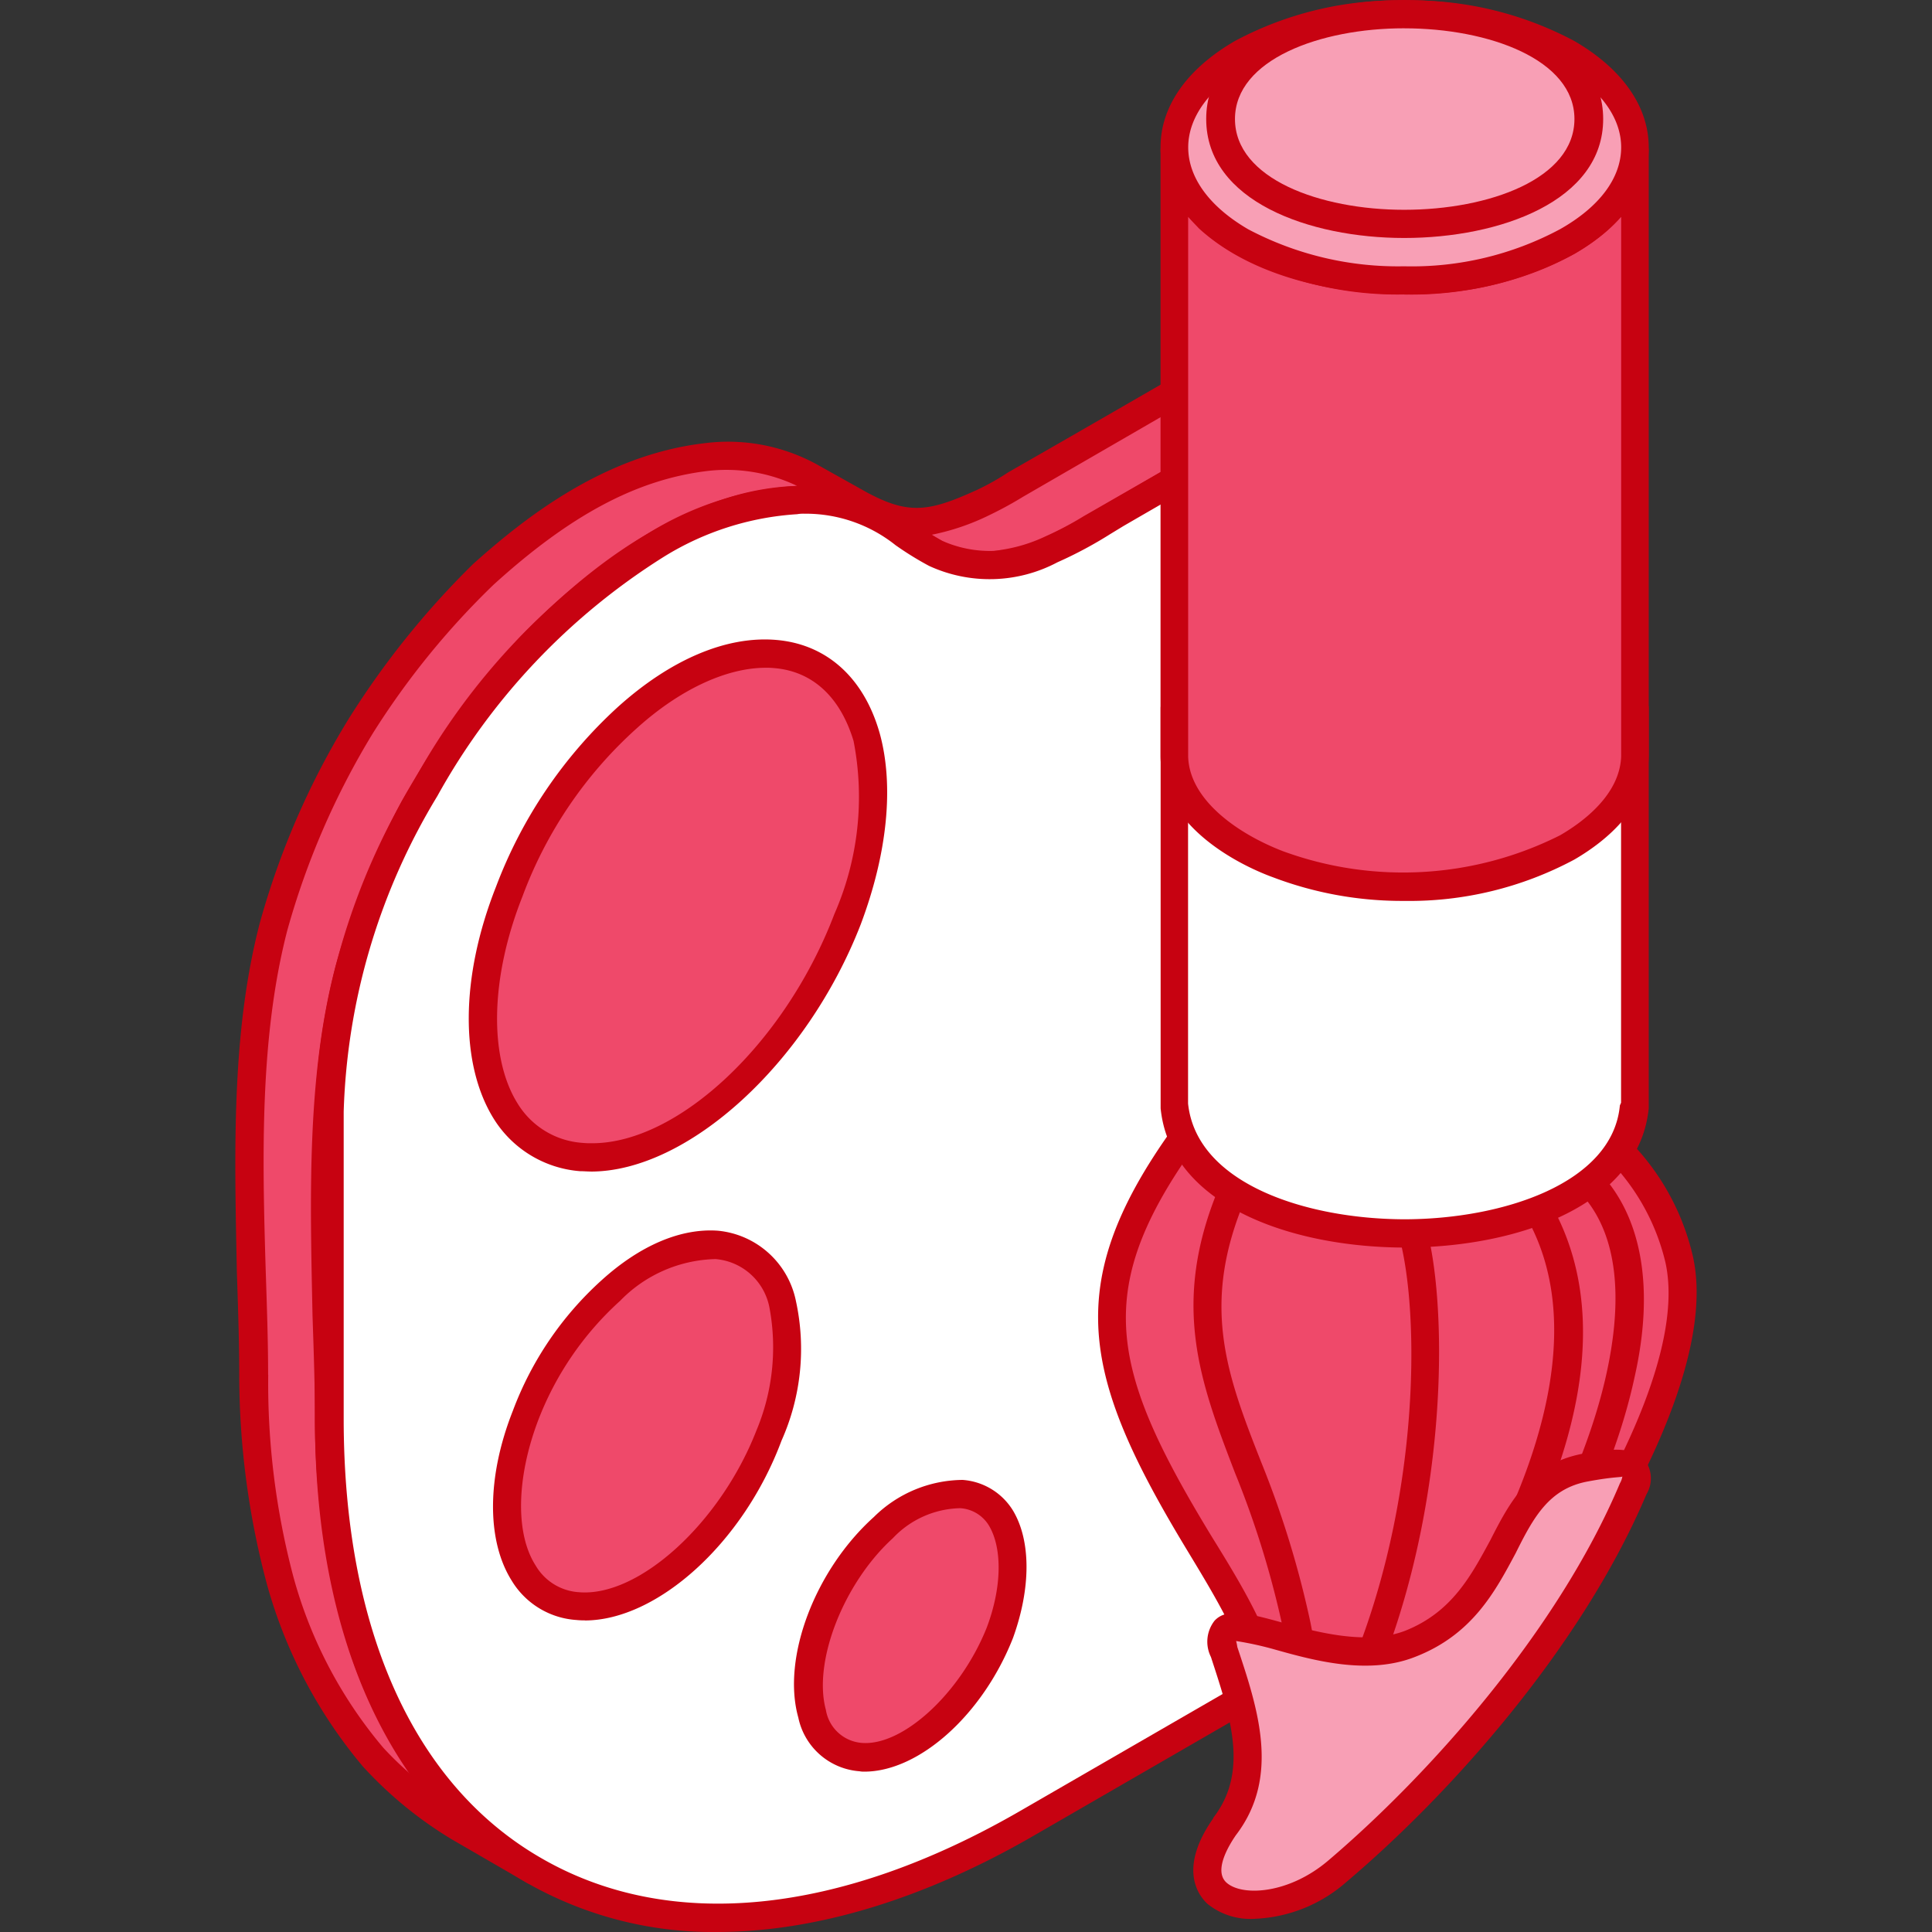 <svg xmlns="http://www.w3.org/2000/svg" xmlns:xlink="http://www.w3.org/1999/xlink" width="100" height="100" viewBox="0 0 100 100"><rect x="0" y="0" width="100" height="100" fill="#333333" stroke="none"/><defs><clipPath id="a"><rect width="75.635" height="100" fill="none"/></clipPath></defs><rect width="100" height="100" fill="none"/><g transform="translate(12.183)" clip-path="url(#a)"><path d="M.835,68.568A40.962,40.962,0,0,0,2.2,79.2,25.21,25.21,0,0,0,6.98,88.342a18.55,18.55,0,0,0,4.47,3.626l3.911,2.267A19.009,19.009,0,0,1,9.092,88.2a26.593,26.593,0,0,1-2.98-6.736A40.922,40.922,0,0,1,4.746,70.834c0-7.333-.87-15.857,1.056-23.189a37.078,37.078,0,0,1,3.352-8.382,41.194,41.194,0,0,1,5.9-8.325c3.043-3.111,6.27-5.662,10.43-7.042a12.011,12.011,0,0,1,5.154-.54,5.855,5.855,0,0,1,2.359.889l2.917,1.706a5.456,5.456,0,0,0,3.664.64,9.23,9.23,0,0,0,2.546-.738,16.869,16.869,0,0,0,2.049-1.092c4.9-2.826,9.747-5.645,14.652-8.469l-3.912-2.26c-4.9,2.819-9.747,5.643-14.652,8.462-.558.348-1.055.614-1.675.925-2.608,1.2-3.973,1.422-6.333.105l-2.608-1.442a9.22,9.22,0,0,0-5.463-1.011c-4.469.559-8.2,3.11-11.423,6.053A38.925,38.925,0,0,0,6.36,35,42.381,42.381,0,0,0,1.828,45.378C-.035,52.73.835,61.26.835,68.568" transform="translate(0.117 2.593)" fill="#ef496a" fill-rule="evenodd"/><path d="M36.029,25.2l.372.223a4.612,4.612,0,0,0,3.229.559,8.13,8.13,0,0,0,2.3-.7,16.826,16.826,0,0,0,1.986-1.049c4.532-2.595,9-5.191,13.472-7.761l.063-.069-2.422-1.422-2.049,1.18c-4.036,2.347-8.133,4.711-12.23,7.083a18.948,18.948,0,0,1-1.739.946,12.065,12.065,0,0,1-2.98,1.011M1.7,68.683A39.11,39.11,0,0,0,3,79.124a23.137,23.137,0,0,0,4.656,8.859,17.126,17.126,0,0,0,1.428,1.379,4.039,4.039,0,0,1-.434-.64,24.922,24.922,0,0,1-3.1-6.942A41.926,41.926,0,0,1,4.117,70.947c0-1.725-.062-3.5-.124-5.332-.123-6.059-.31-12.337,1.18-18.042a42.092,42.092,0,0,1,3.414-8.549,46.473,46.473,0,0,1,6.084-8.462c3.664-3.775,6.954-6,10.68-7.233a13.275,13.275,0,0,1,3.724-.659,8.482,8.482,0,0,0-4.718-.763c-3.6.453-7.015,2.267-10.988,5.872A40.984,40.984,0,0,0,7.1,35.5,40.4,40.4,0,0,0,2.688,45.674c-1.428,5.518-1.3,11.684-1.116,17.654.06,1.833.123,3.621.123,5.354M15.479,95.067a.821.821,0,0,1-.373-.081L11.194,92.72A20.659,20.659,0,0,1,6.6,88.952a24.975,24.975,0,0,1-4.968-9.436A42.058,42.058,0,0,1,.2,68.683c0-1.71-.062-3.5-.123-5.315C-.043,57.3-.229,51.032,1.261,45.307A41.08,41.08,0,0,1,5.856,34.74a43.769,43.769,0,0,1,6.457-8.034c2.669-2.391,6.767-5.624,11.92-6.239a9.576,9.576,0,0,1,5.837,1.075L32.676,23c2.173,1.174,3.23,1.012,5.713-.124A12.677,12.677,0,0,0,40,21.969c4.1-2.346,8.2-4.718,12.294-7.083l2.359-1.36a.6.6,0,0,1,.684,0l3.974,2.248a.809.809,0,0,1,0,1.273l-1.181.684c-4.47,2.595-9,5.164-13.472,7.786a20.49,20.49,0,0,1-2.111,1.11,9.7,9.7,0,0,1-2.731.8,6.074,6.074,0,0,1-4.1-.72L32.49,24.855a4.486,4.486,0,0,0-1.863-.662,11.627,11.627,0,0,0-4.841.514c-3.478,1.154-6.582,3.278-10.059,6.861a40.623,40.623,0,0,0-5.835,8.156,36.221,36.221,0,0,0-3.29,8.22C5.173,53.465,5.3,59.622,5.483,65.6c.062,1.833.123,3.627.123,5.352a38.928,38.928,0,0,0,1.3,10.424,25.647,25.647,0,0,0,2.918,6.55,18.115,18.115,0,0,0,6.023,5.8.721.721,0,0,1-.373,1.341" transform="translate(0 2.48)" fill="#c70211" fill-rule="evenodd"/><path d="M4.1,70.481c0,11.511,4.036,19.608,10.616,23.4s15.584,3.252,25.58-2.5L58.18,81.068V15.94c-4.47,2.576-8.878,5.134-13.347,7.7A28.726,28.726,0,0,1,41.48,25.5c-2.3,1.007-4.347,1.069-6.023.186-2.483-1.341-3.478-2.863-7.14-2.762a16.014,16.014,0,0,0-7.265,2.3A34.339,34.339,0,0,0,9.071,37.9,34.271,34.271,0,0,0,4.1,54.6Z" transform="translate(0.759 2.946)" fill="#fff" fill-rule="evenodd"/><path d="M28.806,23.756a1.8,1.8,0,0,0-.373.026,14.84,14.84,0,0,0-6.891,2.2A34.129,34.129,0,0,0,9.808,38.378,33.358,33.358,0,0,0,4.964,54.713V70.594c0,10.859,3.6,18.948,10.245,22.76,6.642,3.832,15.459,2.943,24.833-2.489L57.551,80.752V17.313c-4.036,2.366-8.134,4.712-12.231,7.084l-.682.416a21.457,21.457,0,0,1-2.732,1.459,7.488,7.488,0,0,1-6.642.186,16.484,16.484,0,0,1-1.739-1.075,7.458,7.458,0,0,0-4.718-1.627M24.273,97.167a19.452,19.452,0,0,1-9.809-2.533C7.386,90.531,3.475,82.006,3.475,70.594V54.713A35,35,0,0,1,8.566,37.64,34.741,34.741,0,0,1,20.8,24.727a16.407,16.407,0,0,1,7.636-2.41,8.829,8.829,0,0,1,5.9,1.832,18.206,18.206,0,0,0,1.614,1.013,6.077,6.077,0,0,0,5.34-.2,28.291,28.291,0,0,0,2.605-1.4l.684-.409c4.47-2.577,8.878-5.154,13.349-7.724a.673.673,0,0,1,.684,0,.7.7,0,0,1,.372.633V81.181a.733.733,0,0,1-.372.639L40.788,92.12c-5.774,3.359-11.424,5.047-16.516,5.047" transform="translate(0.642 2.833)" fill="#c70211" fill-rule="evenodd"/><path d="M17.193,56.766a16.325,16.325,0,0,0-4.346,6.45c-1.987,5.166-.807,9.575,2.671,9.866s7.947-3.669,9.934-8.835a11.938,11.938,0,0,0,.682-6.761,3.861,3.861,0,0,0-3.416-3.1c-1.613-.124-3.6.652-5.525,2.384" transform="translate(2.197 10.05)" fill="#ef496a" fill-rule="evenodd"/><path d="M17.807,57.42A16.112,16.112,0,0,0,13.586,63.6c-1.117,2.96-1.18,5.847-.124,7.493A2.8,2.8,0,0,0,15.7,72.476c3.1.267,7.326-3.589,9.188-8.364a11.147,11.147,0,0,0,.684-6.326,3.1,3.1,0,0,0-2.794-2.552,7.1,7.1,0,0,0-4.967,2.186m-1.8,16.514a3.823,3.823,0,0,1-.434-.019,4.238,4.238,0,0,1-3.353-2.036c-1.3-2.068-1.3-5.359.062-8.8a17.219,17.219,0,0,1,4.595-6.754c1.987-1.8,4.1-2.7,6.023-2.559A4.563,4.563,0,0,1,26.934,57.4a11.647,11.647,0,0,1-.745,7.232c-1.987,5.333-6.457,9.307-10.183,9.307" transform="translate(2.079 9.936)" fill="#c70211" fill-rule="evenodd"/><path d="M28.915,67.006c-2.794,2.514-4.47,6.818-3.662,9.616a2.767,2.767,0,0,0,2.421,2.267c2.545.2,5.774-2.675,7.264-6.444,1.428-3.75.558-6.959-1.988-7.165a5.7,5.7,0,0,0-4.034,1.726" transform="translate(4.63 12.064)" fill="#ef496a" fill-rule="evenodd"/><path d="M29.532,67.658c-2.546,2.309-4.16,6.389-3.478,8.9a2.045,2.045,0,0,0,1.863,1.707c2.11.168,5.091-2.551,6.457-5.954.806-2.123.806-4.141.123-5.289a1.872,1.872,0,0,0-1.489-.906,4.925,4.925,0,0,0-3.476,1.54M28.042,79.751a1.1,1.1,0,0,1-.249-.019,3.5,3.5,0,0,1-3.167-2.781c-.868-3.092.87-7.643,3.912-10.38a6.6,6.6,0,0,1,4.595-1.919,3.34,3.34,0,0,1,2.607,1.59c.931,1.558.931,4.011,0,6.587-1.552,3.955-4.842,6.923-7.7,6.923" transform="translate(4.511 11.948)" fill="#c70211" fill-rule="evenodd"/><path d="M18.259,31.881a23.405,23.405,0,0,0-6.084,9C9.381,48.048,11.058,54.206,15.9,54.6c4.842.415,11.051-5.1,13.783-12.294a15.974,15.974,0,0,0,.993-9.418c-.744-2.674-2.483-4.134-4.719-4.321-2.3-.167-5.028.925-7.7,3.316" transform="translate(2.001 5.277)" fill="#ef496a" fill-rule="evenodd"/><path d="M18.375,32m7.2-2.6c-2.049,0-4.47,1.13-6.7,3.148a21.947,21.947,0,0,0-5.9,8.691c-1.675,4.223-1.738,8.345-.249,10.717a4.275,4.275,0,0,0,3.353,2.036,4.345,4.345,0,0,0,.5.019c4.47,0,10-5.191,12.542-11.865a15.1,15.1,0,0,0,.993-8.953c-.682-2.265-2.11-3.607-4.1-3.774a3.842,3.842,0,0,0-.435-.019M16.513,55.475c-.186,0-.372-.018-.559-.018a5.786,5.786,0,0,1-4.469-2.72c-1.739-2.806-1.739-7.294.123-12.007a24.11,24.11,0,0,1,6.271-9.268c2.731-2.472,5.649-3.731,8.257-3.5s4.532,1.975,5.339,4.861c.745,2.738.373,6.238-.993,9.865-2.794,7.19-8.941,12.789-13.969,12.789" transform="translate(1.884 5.163)" fill="#c70211" fill-rule="evenodd"/><path d="M44.659,86.051c3.912-5.6,1.056-10.3-1.8-14.993-5.9-9.642-6.457-14.006.5-22.9l18.626.082,2.173,2.017a11.97,11.97,0,0,1,3.539,6.078c1.8,8.525-11.735,25.722-17.882,31-3.6,3.025-8.194,3.043-5.153-1.278" transform="translate(7.077 8.901)" fill="#ef496a" fill-rule="evenodd"/><path d="M44.769,86.164m-.931-37.158c-6.581,8.469-5.9,12.5-.248,21.775,2.98,4.816,5.961,9.8,1.738,15.812-.868,1.259-.931,1.961-.745,2.1.435.415,2.671.043,4.842-1.813,6.21-5.315,19.371-22.263,17.633-30.3A11.291,11.291,0,0,0,63.767,50.9l-1.986-1.832ZM45.2,90.3a2.315,2.315,0,0,1-1.614-.515c-.621-.577-1.056-1.751.559-4.034,3.662-5.236.993-9.6-1.8-14.218-5.9-9.716-6.705-14.516.558-23.7a.634.634,0,0,1,.559-.286l18.626.056a.724.724,0,0,1,.5.212l2.173,2.036a12.485,12.485,0,0,1,3.725,6.444c1.924,8.922-11.982,26.491-18.129,31.7A8.734,8.734,0,0,1,45.2,90.3" transform="translate(6.967 8.788)" fill="#c70211" fill-rule="evenodd"/><path d="M43.628,88.693a.792.792,0,0,1-.435-.161.744.744,0,0,1-.124-1.031c2.236-2.806,4.595-6.78,3.416-12.728A48.137,48.137,0,0,0,44,66.715c-1.8-4.693-3.352-8.749-.807-14.808a.8.8,0,0,1,.993-.391.713.713,0,0,1,.373.968c-2.359,5.52-.993,9.128.807,13.7a49.866,49.866,0,0,1,2.546,8.3c1.3,6.531-1.3,10.877-3.664,13.926a.855.855,0,0,1-.621.286" transform="translate(7.737 9.513)" fill="#c70211" fill-rule="evenodd"/><path d="M43.936,87.312a.643.643,0,0,1-.5-.23.679.679,0,0,1,0-1.025c9.808-9.579,10.306-26.448,8.815-31.887a.708.708,0,0,1,.5-.882.752.752,0,0,1,.931.509c1.491,5.661,1.056,23.294-9.19,33.308a1.025,1.025,0,0,1-.558.2" transform="translate(7.987 9.845)" fill="#c70211" fill-rule="evenodd"/><path d="M44.308,89.166a.718.718,0,0,1-.682-.454A.679.679,0,0,1,44,87.771a1.339,1.339,0,0,0,.248-.105.805.805,0,0,1,.249-.621c8.443-7.8,19.742-23.786,14.279-33.465a.668.668,0,0,1,.249-.993.743.743,0,0,1,.994.267c5.525,9.7-3.726,23.506-10.68,31.292,5.9-5.422,11.982-15.037,13.6-22.575.622-2.886.931-6.86-1.428-9.313a.765.765,0,0,1,.063-1.05.691.691,0,0,1,.993.044c2.173,2.3,2.855,5.973,1.8,10.622C62.127,72.3,52.13,86.038,44.556,89.1a.521.521,0,0,1-.248.062" transform="translate(8.05 9.43)" fill="#c70211" fill-rule="evenodd"/><path d="M64.833,51.561V30.942c-.124,2.167-1.677,3.651-3.476,4.7-4.347,2.472-10.616,2.615-15.211.783-2.359-.95-4.967-2.719-5.153-5.482V51.4l.062.161c.87,8.711,22.909,8.754,23.779,0" transform="translate(7.577 5.719)" fill="#fff" fill-rule="evenodd"/><path d="M64.94,51.677h0Zm-23.1-17.2V51.516c.435,4.141,6.084,5.973,11.175,5.992,5.091,0,10.8-1.851,11.175-5.893l.062-.142V34.48A10.886,10.886,0,0,1,61.837,36.4,19.4,19.4,0,0,1,46,37.217a10.758,10.758,0,0,1-4.16-2.737M53.02,58.972h0c-5.961-.025-12.107-2.248-12.6-7.207V31.058a.74.74,0,0,1,.684-.738.708.708,0,0,1,.745.7c.186,2.614,2.98,4.159,4.656,4.837,4.594,1.812,10.616,1.527,14.589-.739,2.05-1.173,3.043-2.533,3.167-4.122A.645.645,0,0,1,65,30.32a.739.739,0,0,1,.684.738V51.764c-.5,4.979-6.705,7.207-12.665,7.207" transform="translate(7.471 5.602)" fill="#c70211" fill-rule="evenodd"/><path d="M61.357,42.656c1.738-1.011,3.415-2.595,3.476-4.718V6.592c-.248,3.829-5.028,5.786-8.257,6.382-4.345.8-10.43.187-13.783-2.924a5.31,5.31,0,0,1-1.8-3.457V37.938c.124,2.781,3.043,4.693,5.4,5.582a18.777,18.777,0,0,0,14.962-.864" transform="translate(7.577 1.218)" fill="#ef496a" fill-rule="evenodd"/><path d="M61.464,42.773h0ZM41.845,10.124V38.056c.062,2.265,2.607,4.017,4.905,4.9a18.086,18.086,0,0,0,14.34-.82c1.18-.682,3.105-2.1,3.167-4.1V10.124c-1.738,1.981-4.781,3.191-7.389,3.687C52.4,14.638,46,14.017,42.4,10.72c-.186-.2-.372-.385-.558-.6M53.02,45.53a18.8,18.8,0,0,1-6.768-1.217c-1.365-.491-5.773-2.451-5.837-6.239V6.709a.734.734,0,0,1,.684-.745.7.7,0,0,1,.745.677A4.259,4.259,0,0,0,43.4,9.633c3.228,2.962,9.126,3.5,13.161,2.738,3.416-.64,7.512-2.515,7.7-5.731A.741.741,0,0,1,65,5.964a.733.733,0,0,1,.684.745V38.056c-.062,2.576-2.11,4.321-3.848,5.333A18.078,18.078,0,0,1,53.02,45.53" transform="translate(7.471 1.101)" fill="#c70211" fill-rule="evenodd"/><path d="M52.914,14.405a17.323,17.323,0,0,0,8.443-2.018c2.359-1.341,3.476-3.11,3.476-4.88,0-1.751-1.117-3.526-3.476-4.86A17.259,17.259,0,0,0,52.914.628a17.014,17.014,0,0,0-8.382,2.019c-2.359,1.334-3.539,3.109-3.539,4.86,0,1.77,1.18,3.539,3.539,4.88a17.078,17.078,0,0,0,8.382,2.018" transform="translate(7.577 0.116)" fill="#f89fb5" fill-rule="evenodd"/><path d="M53.02,1.48a16.652,16.652,0,0,0-8.072,1.912c-1.986,1.155-3.1,2.664-3.1,4.229,0,1.583,1.117,3.085,3.1,4.241a16.574,16.574,0,0,0,8.072,1.918,16.227,16.227,0,0,0,8.07-1.918c2.05-1.155,3.167-2.658,3.167-4.241,0-1.565-1.117-3.073-3.167-4.229A16.3,16.3,0,0,0,53.02,1.48m0,13.758a17.806,17.806,0,0,1-8.755-2.1c-2.482-1.44-3.85-3.4-3.85-5.519s1.367-4.06,3.85-5.5A17.794,17.794,0,0,1,53.02.021a17.872,17.872,0,0,1,8.816,2.1c2.483,1.44,3.848,3.395,3.848,5.5S64.32,11.7,61.837,13.14a17.885,17.885,0,0,1-8.816,2.1" transform="translate(7.471 0.003)" fill="#c70211" fill-rule="evenodd"/><path d="M62.1,6.044c0-7.226-19.061-7.226-19.061,0,0,7.251,19.061,7.251,19.061,0" transform="translate(7.955 0.115)" fill="#f89fb5" fill-rule="evenodd"/><path d="M52.652,1.464h0C48.3,1.464,43.9,3.092,43.9,6.159c0,3.091,4.408,4.7,8.755,4.7,4.408,0,8.816-1.609,8.816-4.7,0-3.066-4.409-4.694-8.816-4.694m0,10.853h0c-4.906,0-10.244-1.912-10.244-6.159C42.408,1.937,47.746,0,52.652,0c4.966,0,10.306,1.937,10.306,6.159,0,4.246-5.34,6.159-10.306,6.159" transform="translate(7.839 0)" fill="#c70211" fill-rule="evenodd"/><path d="M43.388,82.725c2.05-2.738.994-5.98-.062-9.065-1.117-3.377,5.153,1.335,9.623-.391,5.465-2.124,4.346-8.239,9.064-9.127,1.677-.31,3.167-.472,2.483,1.092C60.9,73.7,53.632,81.24,49.224,85.028c-3.6,3.03-8.878,2-5.837-2.3" transform="translate(7.852 11.818)" fill="#f89fb5" fill-rule="evenodd"/><path d="M44.063,83.264c-.372.536-1.18,1.858-.5,2.473.807.726,3.229.6,5.277-1.149C54,80.2,60.7,72.742,63.931,65.063a.949.949,0,0,0,.124-.354c0,.062-.373,0-1.8.267-1.988.373-2.794,1.838-3.725,3.713-1.057,1.974-2.237,4.222-5.216,5.37-2.421.95-5.216.186-7.264-.391a17.1,17.1,0,0,0-1.987-.435,3,3,0,0,1,.062.312c1.056,3.172,2.236,6.7-.062,9.721m.931,4.347a3.541,3.541,0,0,1-2.422-.782c-.5-.473-1.491-1.857.31-4.427v-.025c1.863-2.4.87-5.271-.123-8.32a1.761,1.761,0,0,1,.186-1.876c.621-.675,1.738-.391,3.478.088,1.863.514,4.408,1.192,6.393.429,2.422-.963,3.415-2.863,4.408-4.693.994-1.955,2.05-3.955,4.781-4.47,1.367-.249,2.608-.411,3.23.353A1.6,1.6,0,0,1,65.3,65.64C61.944,73.567,55.115,81.186,49.776,85.7a7.635,7.635,0,0,1-4.781,1.912" transform="translate(7.736 11.706)" fill="#c70211" fill-rule="evenodd"/></g></svg>